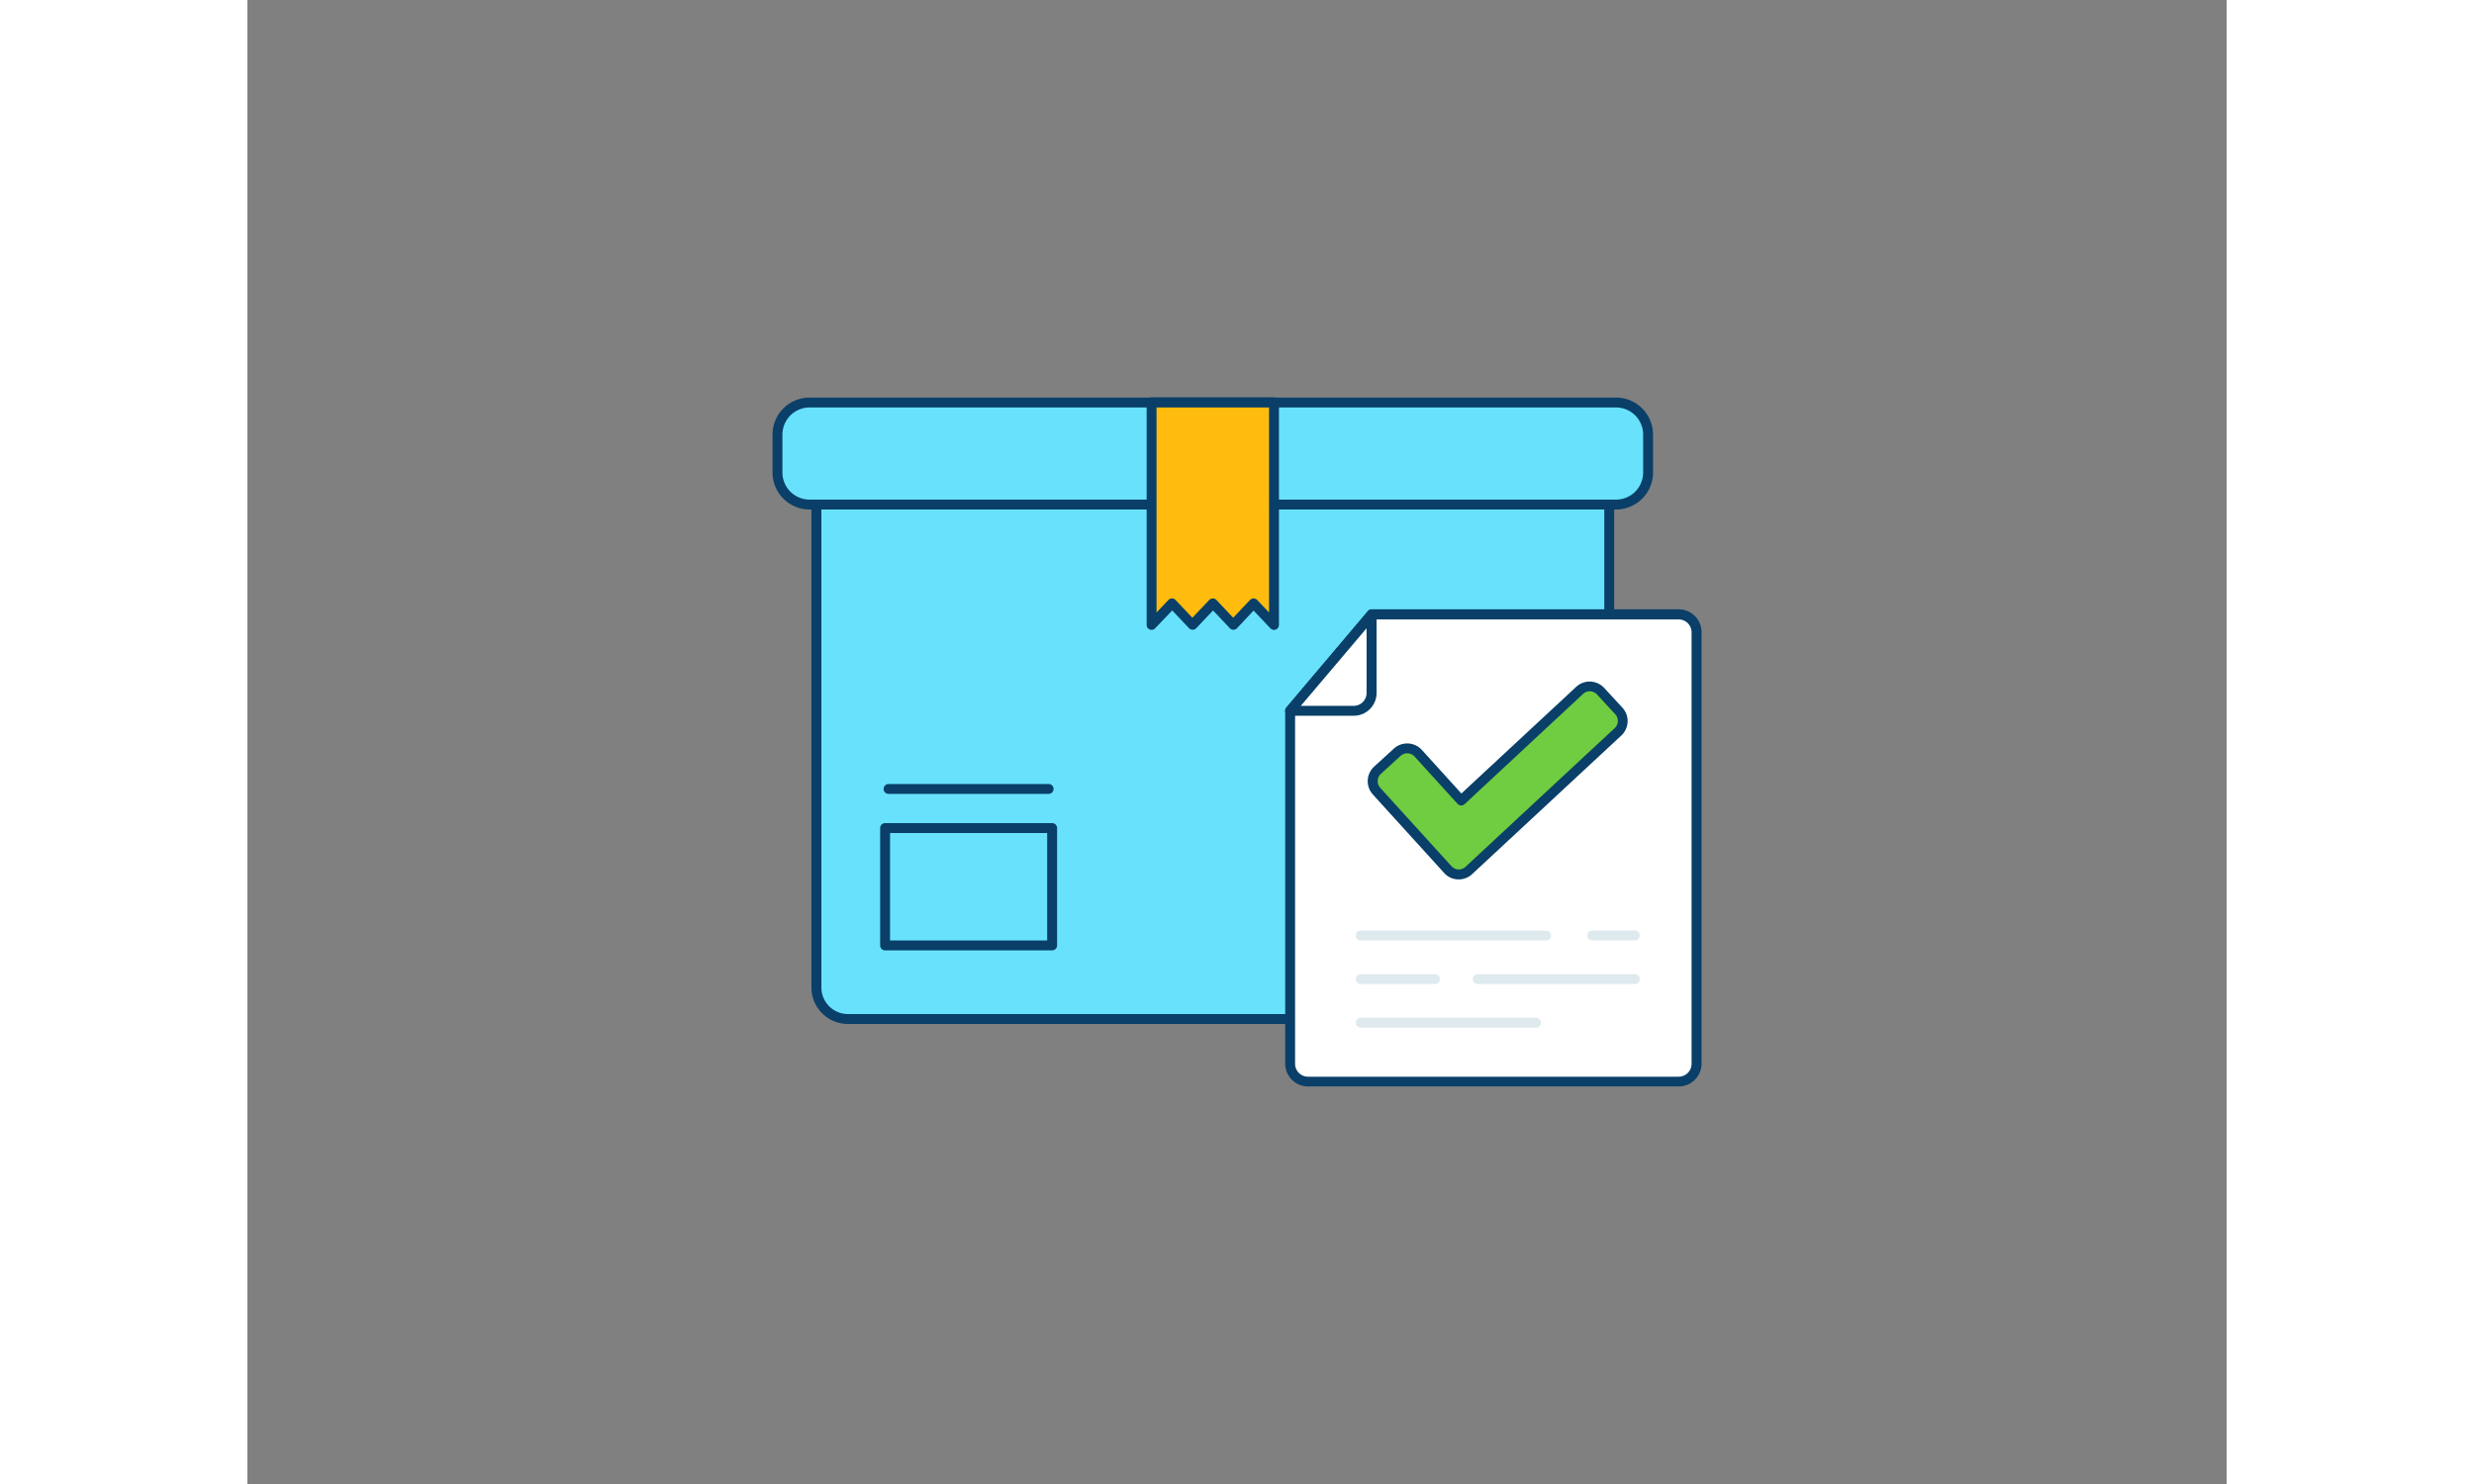 <svg xmlns="http://www.w3.org/2000/svg" viewBox="0 0 400 300" data-imageid="order-confirmation-2" imageName="Order Confirmed" class="illustrations_image" width="200px" height="120px"><rect x="0" y="0" width="400" height="300" fill="#808080" stroke="none"/><g id="_271_order_confirmed_outline" data-name="#271_order_confirmed_outline"><rect x="107.13" y="81.37" width="175.95" height="20.63" rx="6.48" fill="#68e1fd" class="target-color"/><path d="M276.61,103h-163a7.49,7.49,0,0,1-7.48-7.48V87.85a7.49,7.49,0,0,1,7.48-7.48h163a7.49,7.49,0,0,1,7.47,7.48v7.67A7.48,7.48,0,0,1,276.61,103Zm-163-20.63a5.49,5.49,0,0,0-5.48,5.48v7.67a5.49,5.49,0,0,0,5.48,5.48h163a5.48,5.48,0,0,0,5.47-5.48V87.85a5.48,5.48,0,0,0-5.47-5.48Z" fill="#093f68"/><path d="M115,102H275.23a0,0,0,0,1,0,0v97.63a6.38,6.38,0,0,1-6.38,6.38H121.37a6.38,6.38,0,0,1-6.38-6.38V102A0,0,0,0,1,115,102Z" fill="#68e1fd" class="target-color"/><path d="M268.85,207H121.37a7.38,7.38,0,0,1-7.38-7.37V102a1,1,0,0,1,1-1H275.23a1,1,0,0,1,1,1v97.63A7.38,7.38,0,0,1,268.85,207ZM116,103v96.63a5.38,5.38,0,0,0,5.38,5.37H268.85a5.39,5.39,0,0,0,5.38-5.37V103Z" fill="#093f68"/><polygon points="207.48 81.37 207.48 126.33 203.35 121.98 199.23 126.33 195.11 121.98 190.99 126.33 186.86 121.98 182.74 126.33 182.74 81.37 207.48 81.37" fill="#ffbc0e"/><path d="M182.74,127.33a1,1,0,0,1-.37-.07,1,1,0,0,1-.63-.93v-45a1,1,0,0,1,1-1h24.74a1,1,0,0,1,1,1v45a1,1,0,0,1-1.73.69l-3.4-3.59L200,127a1,1,0,0,1-.72.31h0a1,1,0,0,1-.73-.31l-3.39-3.59-3.4,3.59a1,1,0,0,1-1.45,0l-3.4-3.59L183.47,127A1,1,0,0,1,182.74,127.33Zm4.12-6.35a1,1,0,0,1,.72.31l3.4,3.59,3.41-3.59a1,1,0,0,1,.72-.31h0a1,1,0,0,1,.73.31l3.39,3.59,3.4-3.59a1,1,0,0,1,1.45,0l2.4,2.53V82.37H183.74v41.45l2.39-2.53a1,1,0,0,1,.73-.31Z" fill="#093f68"/><path d="M162.64,192.12H128.88a1,1,0,0,1-1-1V167.4a1,1,0,0,1,1-1h33.76a1,1,0,0,1,1,1v23.72A1,1,0,0,1,162.64,192.12Zm-32.76-2h31.76V168.4H129.88Z" fill="#093f68"/><path d="M161.93,160.49H129.58a1,1,0,0,1,0-2h32.35a1,1,0,0,1,0,2Z" fill="#093f68"/><path d="M289.26,218.63H214.35a3.61,3.61,0,0,1-3.61-3.61V143.69l16.45-19.47h62.07a3.61,3.61,0,0,1,3.61,3.61V215A3.61,3.61,0,0,1,289.26,218.63Z" fill="#fff"/><path d="M289.26,219.63H214.35a4.62,4.62,0,0,1-4.61-4.61V143.69A1,1,0,0,1,210,143l16.45-19.46a1,1,0,0,1,.76-.36h62.07a4.62,4.62,0,0,1,4.61,4.61V215A4.62,4.62,0,0,1,289.26,219.63Zm-77.52-75.58v71a2.61,2.61,0,0,0,2.61,2.61h74.91a2.61,2.61,0,0,0,2.61-2.61V127.83a2.61,2.61,0,0,0-2.61-2.61h-61.6Z" fill="#093f68"/><path d="M210.74,143.69h12.85a3.61,3.61,0,0,0,3.6-3.61V124.22Z" fill="#fff"/><path d="M223.59,144.69H210.74A1,1,0,0,1,210,143l16.45-19.46a1,1,0,0,1,1.76.64v15.86A4.61,4.61,0,0,1,223.59,144.69Zm-10.69-2h10.69a2.61,2.61,0,0,0,2.6-2.61V127Z" fill="#093f68"/><path d="M242.62,175.82l-14.43-15.89a3,3,0,0,1,.2-4.22l4-3.65a3,3,0,0,1,4.22.2l8.69,9.57,23.94-22.25a3,3,0,0,1,4.22.15l3.69,4a3,3,0,0,1-.15,4.23L246.82,176A3,3,0,0,1,242.62,175.82Z" fill="#70cc40"/><path d="M244.81,177.78h-.17a3.91,3.91,0,0,1-2.76-1.29L227.45,160.6a4,4,0,0,1,.27-5.63l4-3.65a4,4,0,0,1,5.63.27l8,8.82,23.2-21.56a4,4,0,0,1,5.64.2l3.69,4a4,4,0,0,1-.21,5.64L247.5,176.73A4,4,0,0,1,244.81,177.78Zm-10.4-25.49a2,2,0,0,0-1.34.51l-4,3.65a2,2,0,0,0-.13,2.8l14.43,15.89h0a2,2,0,0,0,2.78.12l30.19-28.07a2,2,0,0,0,.63-1.38,2,2,0,0,0-.53-1.43l-3.69-4a2,2,0,0,0-2.81-.1L246,162.56a1,1,0,0,1-.72.27,1,1,0,0,1-.7-.33l-8.69-9.56A2,2,0,0,0,234.41,152.29Z" fill="#093f68"/><path d="M280.4,190.11h-8.62a1,1,0,0,1,0-2h8.62a1,1,0,0,1,0,2Z" fill="#dfeaef"/><path d="M262.45,190.11H225a1,1,0,0,1,0-2h37.47a1,1,0,0,1,0,2Z" fill="#dfeaef"/><path d="M280.4,198.93H248.66a1,1,0,0,1,0-2H280.4a1,1,0,0,1,0,2Z" fill="#dfeaef"/><path d="M239.94,198.93H225a1,1,0,1,1,0-2h15a1,1,0,0,1,0,2Z" fill="#dfeaef"/><path d="M260.42,207.75H225a1,1,0,0,1,0-2h35.44a1,1,0,0,1,0,2Z" fill="#dfeaef"/></g></svg>